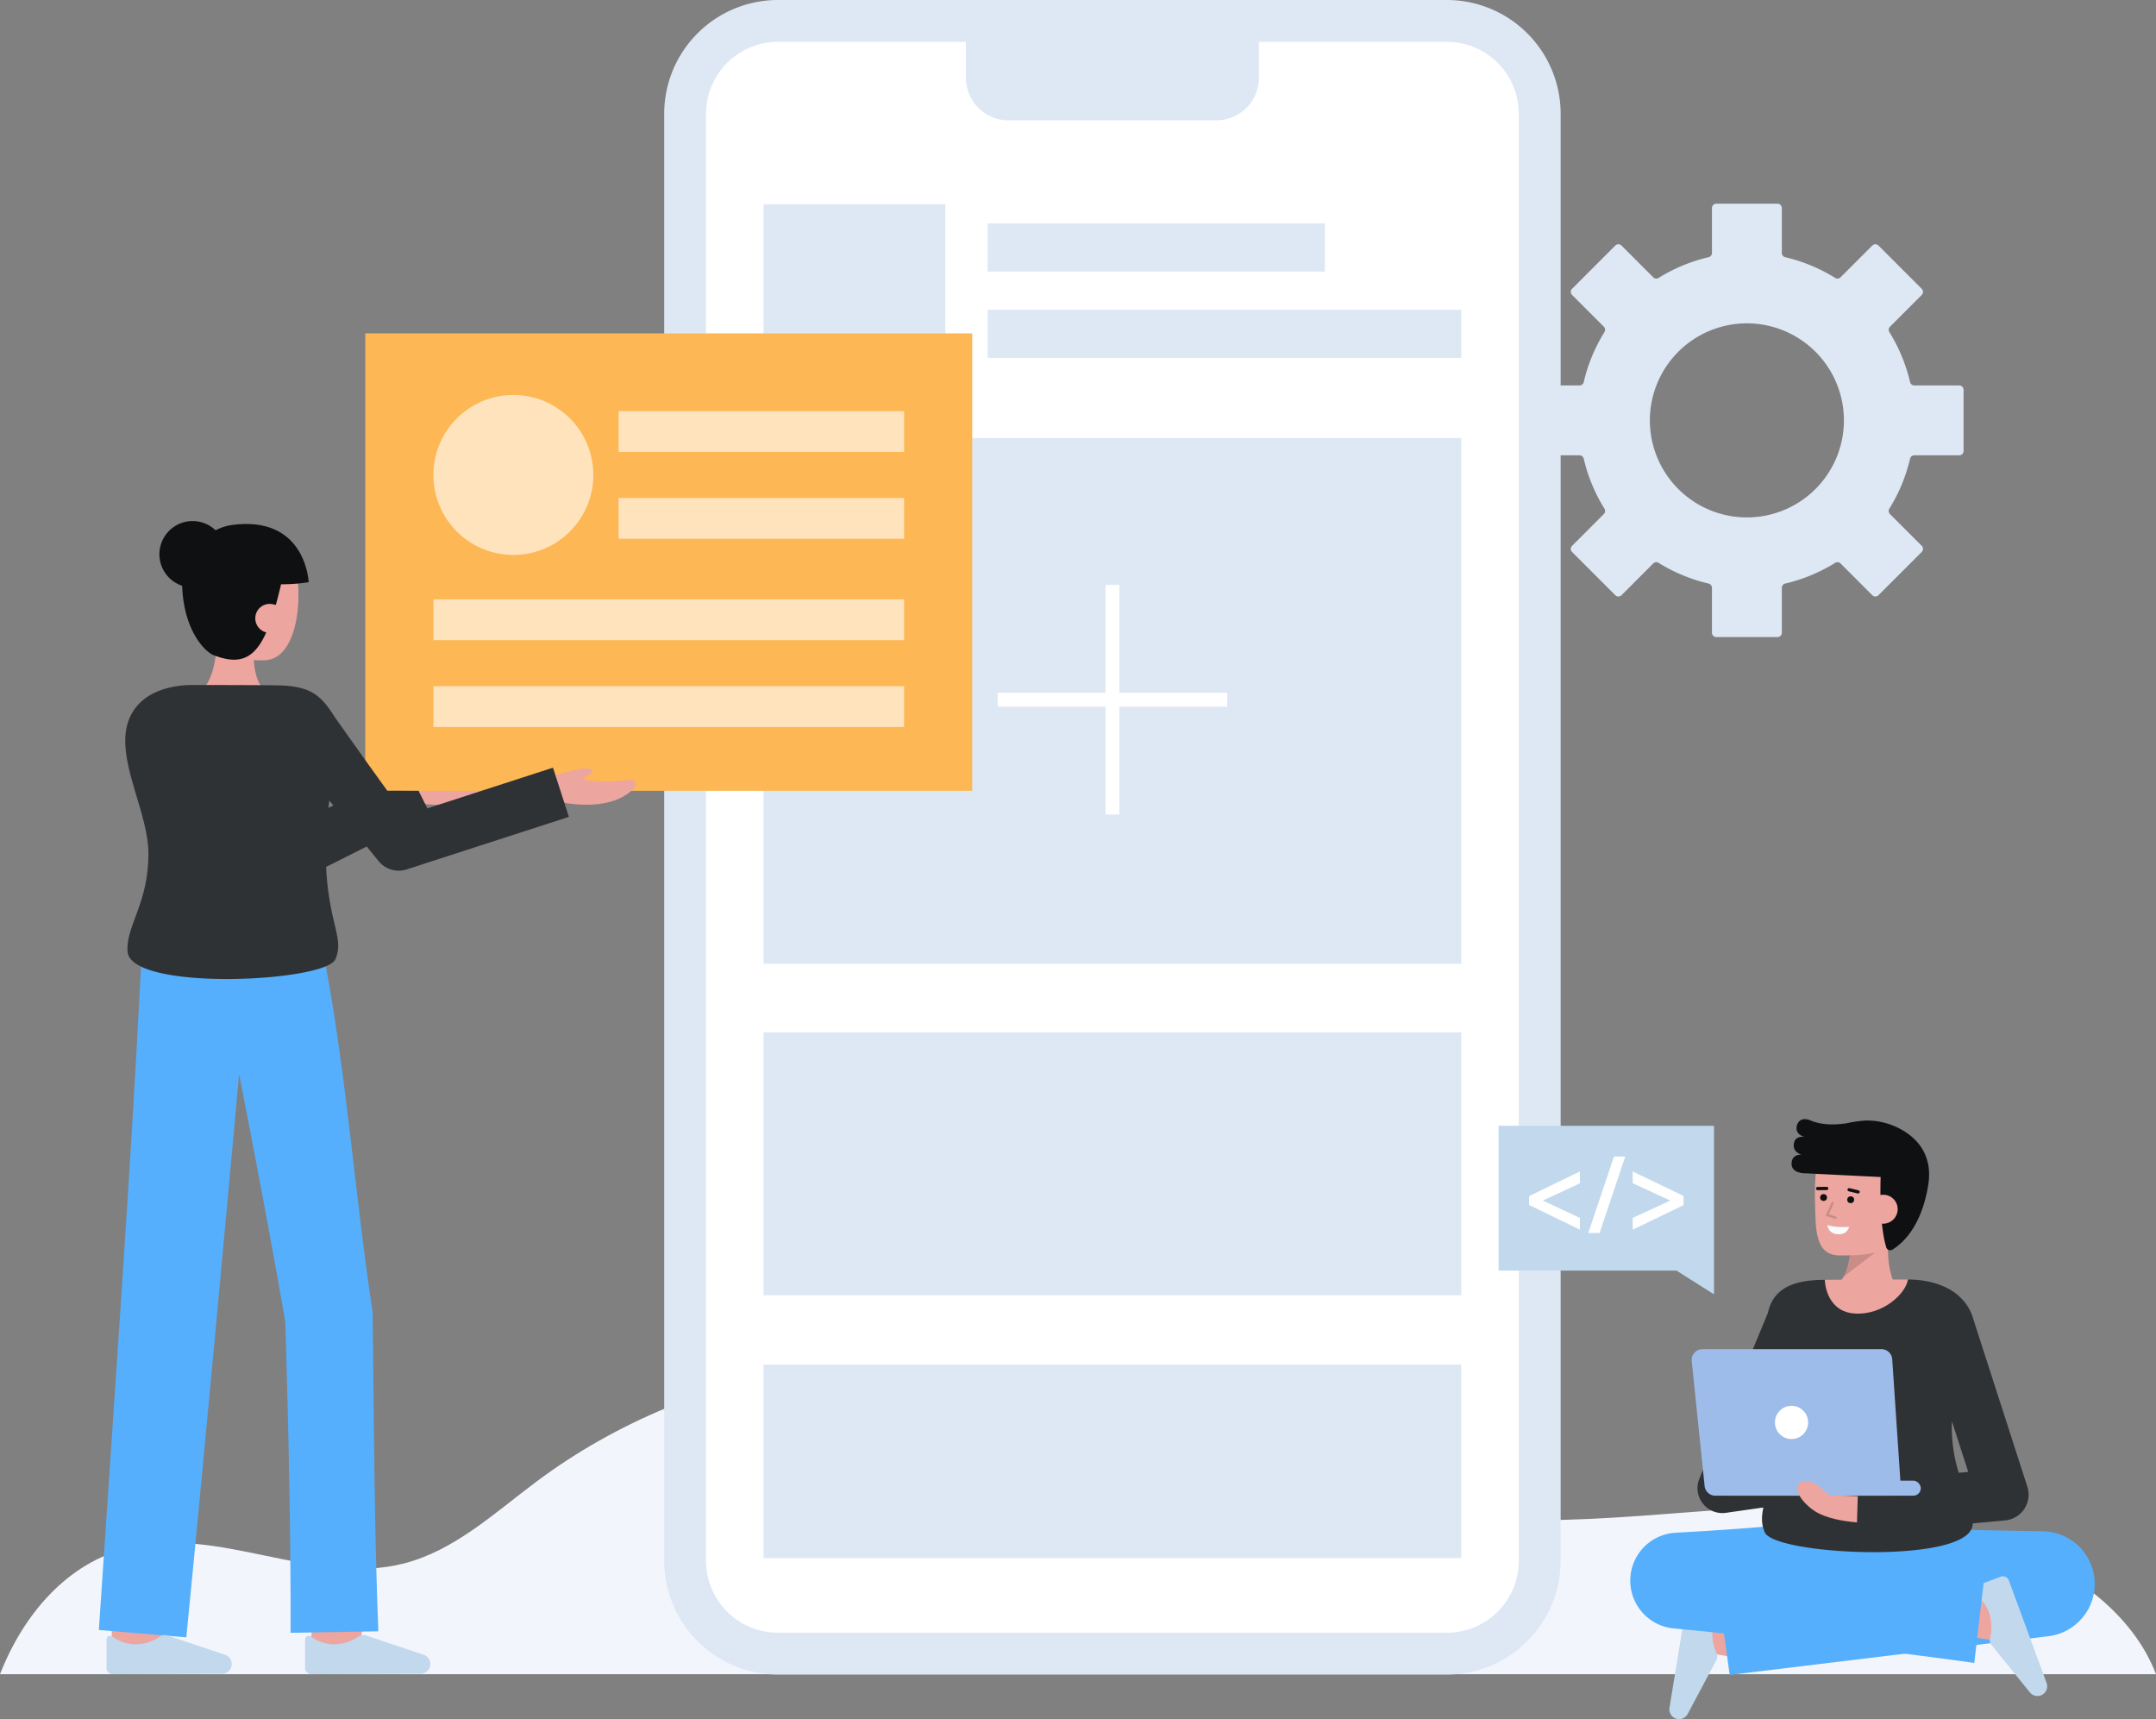<svg id="Layer_1" data-name="Layer 1" xmlns="http://www.w3.org/2000/svg" viewBox="0 0 909.061 724.757">
  <rect x="0" y="0" width="909.061" height="724.757" fill="#808080" stroke="none"/>
  <path d="M827.917,190.123V164.334a1.834,1.834,0,0,0-1.834-1.834H807.148a1.837,1.837,0,0,1-1.785-1.431,70.245,70.245,0,0,0-8.727-21.055,1.838,1.838,0,0,1,.25-2.275l13.393-13.392a1.835,1.835,0,0,0,0-2.594l-18.24-18.24a1.834,1.834,0,0,0-2.593,0l-13.393,13.393a1.838,1.838,0,0,1-2.274.251,70.241,70.241,0,0,0-21.055-8.727,1.838,1.838,0,0,1-1.431-1.785V87.709a1.834,1.834,0,0,0-1.834-1.834H723.67a1.834,1.834,0,0,0-1.834,1.834v18.936a1.838,1.838,0,0,1-1.431,1.785,70.213,70.213,0,0,0-21.054,8.727,1.838,1.838,0,0,1-2.275-.25l-13.393-13.394a1.834,1.834,0,0,0-2.594,0l-18.233,18.239a1.834,1.834,0,0,0,0,2.593l13.392,13.392a1.837,1.837,0,0,1,.251,2.274,70.239,70.239,0,0,0-8.726,21.057,1.838,1.838,0,0,1-1.785,1.431H647.053a1.834,1.834,0,0,0-1.834,1.834v25.789a1.834,1.834,0,0,0,1.834,1.834h18.935a1.837,1.837,0,0,1,1.785,1.431,70.23,70.23,0,0,0,8.727,21.055,1.838,1.838,0,0,1-.251,2.274L662.857,230.11a1.832,1.832,0,0,0,0,2.593l18.232,18.233a1.835,1.835,0,0,0,2.594,0l13.392-13.393a1.836,1.836,0,0,1,2.274-.25,70.234,70.234,0,0,0,21.056,8.726,1.839,1.839,0,0,1,1.431,1.785V266.74a1.834,1.834,0,0,0,1.834,1.834h25.789a1.834,1.834,0,0,0,1.834-1.834V247.8a1.836,1.836,0,0,1,1.431-1.784,70.285,70.285,0,0,0,21.056-8.726,1.836,1.836,0,0,1,2.274.25l13.392,13.392a1.834,1.834,0,0,0,2.593,0l18.24-18.233a1.835,1.835,0,0,0,0-2.594l-13.394-13.393a1.838,1.838,0,0,1-.25-2.274,70.252,70.252,0,0,0,8.728-21.054,1.836,1.836,0,0,1,1.784-1.431h18.936A1.834,1.834,0,0,0,827.917,190.123Zm-90.024,27.992a40.909,40.909,0,1,1,39.558-39.54A40.9,40.9,0,0,1,737.893,218.115Z" fill="#dee8f5"></path>
  <path d="M909.061,705.814H0c9.961-25.4,28.356-46.951,54.287-53.343,37.934-9.34,78.077,16.338,115.926,6.684,21.5-5.48,38.433-21.45,56.222-34.71,67.11-50.036,159.078-64.824,238.49-38.341,41.51,13.837,79.336,38.034,121.859,48.325,54.985,13.307,112.487,2.271,169.031.452C810.885,633.109,889.791,655.548,909.061,705.814Z" fill="#f3f5fd"></path>
  <g>
    <g>
      <rect x="288.879" y="8.823" width="360.33" height="688.323" rx="39.115" fill="#fff"></rect>
      <path d="M610.093,705.969h-282.1a47.993,47.993,0,0,1-47.939-47.939V47.938A47.993,47.993,0,0,1,327.994,0h282.1a47.992,47.992,0,0,1,47.938,47.938V658.03A47.992,47.992,0,0,1,610.093,705.969ZM327.994,17.646A30.326,30.326,0,0,0,297.7,47.938V658.03a30.326,30.326,0,0,0,30.292,30.292h282.1a30.326,30.326,0,0,0,30.292-30.292V47.938a30.326,30.326,0,0,0-30.292-30.292Z" fill="#dee8f5"></path>
    </g>
    <path d="M407.276,8.823H530.811a0,0,0,0,1,0,0V32.791A17.941,17.941,0,0,1,512.87,50.731H425.217a17.941,17.941,0,0,1-17.941-17.941V8.823A0,0,0,0,1,407.276,8.823Z" fill="#dee8f5"></path>
  </g>
  <g>
    <rect x="321.95" y="86.081" width="76.634" height="76.634" fill="#dee8f5"></rect>
    <rect x="416.414" y="130.575" width="199.723" height="20.321" fill="#dee8f5"></rect>
    <rect x="416.414" y="94.178" width="142.245" height="20.321" fill="#dee8f5"></rect>
  </g>
  <rect x="321.95" y="184.653" width="294.187" height="221.685" fill="#dee8f5"></rect>
  <rect x="321.95" y="435.227" width="294.187" height="110.842" fill="#dee8f5"></rect>
  <rect x="321.95" y="575.277" width="294.187" height="81.635" fill="#dee8f5"></rect>
  <polygon points="51.191 331.705 50.901 331.305 50.911 331.305 51.191 331.705" fill="#2f3235"></polygon>
  <g>
    <rect x="466.124" y="246.581" width="5.839" height="96.785" fill="#fff"></rect>
    <rect x="420.651" y="292.054" width="96.785" height="5.839" fill="#fff"></rect>
  </g>
  <g>
    <g>
      <path d="M802.286,545.481s-7.733-4.1-6.006-25.157L780.3,517.362s1.795,18.878-6.287,24.872Z" fill="#EDA59F"></path>
      <path d="M777.29,538.287l13.272-10.153-10.424-.108A28.756,28.756,0,0,1,777.29,538.287Z" opacity="0.15"></path>
      <path d="M805.345,512.159c-1.106,6.389-4.593,12.438-10.228,14.5-6.689,2.45-11.644,2.615-19.357,2.615-10.526,0-10.178-10.976-10.473-22.038-.3-11.105.586-23.018,4.746-26.888,8.3-7.725,32.673-2.833,35.637,10.087C807.2,497.119,806.4,506.079,805.345,512.159Z" fill="#EDA59F"></path>
      <path d="M759.646,486.77s-4.311-.962-3.131-5.261c.782-2.85,4.435-2.217,4.435-2.217s-3.458-.633-3.458-3.652c0-1.9,1.461-5.125,5.871-3.283,5.174,2.161,11.074,1.884,15.56,1.129a51.841,51.841,0,0,1,7.708-1.088l.013,0v0a29.7,29.7,0,0,1,8.814,1.179c8.02,2.4,20.158,9.591,17.578,25.893-2.881,18.195-11.418,25.153-15.175,27.385a1.712,1.712,0,0,1-2.517-.957c-1.066-3.41-2.9-11.99-2.388-29.682-24.652-1.209-31.744-1.576-31.744-1.576s-5.805.217-5.805-4.022S759.646,486.77,759.646,486.77Z" fill="#0f1011"></path>
      <g>
        <circle cx="780.326" cy="505.789" r="1.449" fill="#0f1011"></circle>
        <circle cx="768.895" cy="504.852" r="1.449" fill="#0f1011"></circle>
        <line x1="770.222" y1="501.035" x2="766.384" y2="501.083" fill="none" stroke="#0f1011" stroke-linecap="round" stroke-miterlimit="10" stroke-width="1.362"></line>
        <line x1="783.453" y1="502.483" x2="779.668" y2="501.572" fill="none" stroke="#0f1011" stroke-linecap="round" stroke-miterlimit="10" stroke-width="1.362"></line>
      </g>
      <path d="M787.864,509.335a6.143,6.143,0,0,0,12.244,1,6.041,6.041,0,0,0-5.62-6.624C790.11,503.572,788.141,505.954,787.864,509.335Z" fill="#EDA59F"></path>
      <g opacity="0.15">
        <path d="M773.894,513.826a.5.5,0,0,0,.147-.978l-2.947-.9,2.061-4.591a.5.5,0,0,0-.912-.41l-2.293,5.107a.5.5,0,0,0,.309.683l3.488,1.071A.473.473,0,0,0,773.894,513.826Z"></path>
      </g>
      <path d="M779.656,517.2s-5.349.564-9.1-.746c0,0,.03,3.523,4.262,3.87S779.656,517.2,779.656,517.2Z" fill="#f8fcff"></path>
    </g>
    <g>
      <path d="M739.489,700.133c-1.9-.319-23.335-3.98-23.335-3.98l3.535-20.7s21.377,3.651,23.271,3.969Z" fill="#EDA59F"></path>
      <path d="M703.926,719.989a4.109,4.109,0,0,0,3.693,4.752h0a4.11,4.11,0,0,0,3.92-2.039l12.112-22.755a3.461,3.461,0,0,0,.159-2.885,19.122,19.122,0,0,1-1.46-11.873,17.038,17.038,0,0,1,4.635-8.167,1.547,1.547,0,0,0-.767-2.691l-11.788-1.974a2.678,2.678,0,0,0-3.085,2.21Z" fill="#c1d8ed"></path>
    </g>
    <path d="M805.846,644.145c8.895.37,17.954.631,27.015.855l13.615.3,13.6.245,1.355.024a22.2,22.2,0,0,1,2.276,44.232l-134.4,16.32L723.835,666.4l133.8-20.655L861.267,690l-13.809.893-13.8.834c-9.215.533-18.433,1.031-27.816,1.416Z" fill="#55affc"></path>
    <g>
      <path d="M839.749,691.435c-18.555-2.7-20.4-3.2-21.013-3.359l5.457-20.279c-.061-.016-.141-.038-.238-.059,1.52.332,10.95,1.772,18.815,2.916Z" fill="#EDA59F"></path>
      <path d="M862.927,709.486a4.109,4.109,0,0,1-2.724,5.366h0a4.11,4.11,0,0,1-4.236-1.258l-16.21-20.042a3.464,3.464,0,0,1-.7-2.8,19.109,19.109,0,0,0-.819-11.934,17.038,17.038,0,0,0-6.1-7.138,1.546,1.546,0,0,1,.242-2.788l11.2-4.176a2.679,2.679,0,0,1,3.449,1.584Z" fill="#c1d8ed"></path>
    </g>
    <path d="M776,689.545c-5.631-.479-11.261-.825-16.89-1.15-5.628-.3-11.257-.6-16.883-.8l-8.44-.325-8.438-.243c-5.626-.188-11.25-.265-16.875-.372l1.949-40.409c10.53,1.472,21.073,2.825,31.612,4.211s21.091,2.662,31.641,3.96l15.834,1.866,15.844,1.776c10.568,1.136,21.138,2.264,31.73,3.194l-4.648,39.83c-10.522-1.534-21.067-2.87-31.613-4.2L785,694.964l-15.838-1.83c-10.565-1.166-21.128-2.351-31.7-3.432s-21.146-2.189-31.732-3.181a20.231,20.231,0,0,1,.7-40.339l1.253-.07c5.615-.33,11.232-.629,16.846-1.039l8.423-.576,8.42-.658c5.614-.423,11.227-.948,16.839-1.468,5.611-.546,11.223-1.115,16.831-1.816Z" fill="#55affc"></path>
    <polygon points="826.28 638.011 829.24 687.716 743.75 686.712 750.203 642.706 826.28 638.011" fill="#55affc"></polygon>
    <path d="M854.819,626.772l-22.656-70.244a20.066,20.066,0,0,0-5.628-9.574c-4.571-4.57-12.461-7.52-22.08-7.53-.721,5.61-34.781,5.63-35.04.13-1.3.02-2.311.04-2.94.07-13.761.593-19.3,5.889-21.059,13.862l-28.883,69.891a10.5,10.5,0,0,0,11.185,14.406l15.781-2.249c-.777,3.931-.9,6.987.636,10.52,4.189,9.63,86.519,13.63,87.619-3.31.011-.166.012-.331.018-.5l13.681-1.272a10.9,10.9,0,0,0,9.366-14.2ZM742.966,614.4l5.221-12.634c-.058,4.519-.3,8.485-.646,11.982Zm86.927,6.126-3.992.372a64.08,64.08,0,0,1-2.946-19.351c0-.765.032-1.524.081-2.281Z" fill="#2f3235"></path>
    <g>
      <g>
        <path d="M797.841,573.032l3.534,52.679a4.545,4.545,0,0,1-4.535,4.849H723.263a4.546,4.546,0,0,1-4.521-4.077L713.3,573.8a4.545,4.545,0,0,1,4.521-5.012h75.487A4.545,4.545,0,0,1,797.841,573.032Z" fill="#9ebcea"></path>
        <rect x="726.237" y="624.216" width="83.65" height="6.344" rx="3.172" transform="translate(1536.124 1254.776) rotate(180)" fill="#9ebcea"></rect>
      </g>
      <circle cx="755.387" cy="599.676" r="7" fill="#fff"></circle>
    </g>
    <path d="M765.473,637.25c4.49,2.77,11.44,4.08,17.5,4.56l.34-11.04c-2.85-.08-7.23-.38-11.52-.21-1.939-1.581-3.055-2.05-5.044-4.04-2.118-2.118-7.676-3.39-8.726,0S761.532,634.81,765.473,637.25Z" fill="#EDA59F"></path>
    <path d="M769.415,539.554c.259,5.5,3.25,13.59,12.48,14.2,12.3.81,21.839-8.72,22.56-14.33h-.031C792.314,539.424,776.475,539.444,769.415,539.554Z" fill="#EDA59F"></path>
  </g>
  <g>
    <polygon points="722.695 545.669 706.872 535.669 631.87 535.669 631.87 474.626 722.695 474.626 722.695 545.669" fill="#c1d8ed"></polygon>
    <g>
      <path d="M645.219,504.583l20.439-9.918v3.881l-16.214,7.546v.087l16.214,7.588v3.838l-20.439-9.918Z" fill="#fff" stroke="#fff" stroke-miterlimit="10"></path>
      <path d="M670.362,519.33l10.522-31.263h3.709L674.071,519.33Z" fill="#fff" stroke="#fff" stroke-miterlimit="10"></path>
      <path d="M709.347,507.773l-20.44,9.832v-3.838l16.472-7.588v-.087L688.907,498.5v-3.838l20.44,9.831Z" fill="#fff" stroke="#fff" stroke-miterlimit="10"></path>
    </g>
  </g>
  <g>
    <path d="M151.769,694.994l-20.853-2.479c.939-7.893,2-17.374,2.071-18.929,0,.1,0,.182,0,.246h21C153.983,674.461,153.983,676.376,151.769,694.994Z" fill="#EDA59F"></path>
    <path d="M68.093,697.505l-21-.068s.071-21.686.071-23.605h21C68.164,675.757,68.093,697.505,68.093,697.505Z" fill="#EDA59F"></path>
    <path d="M159.516,687.733c-1.737-44.008-1.843-90.231-2.387-134.356-7.223-47.594-11.019-99.794-19.934-147.05l-.267.079-.781-5.329-76.078-4.7s-1.984,37.278-2.675,49.7C53.686,512.67,46.16,619.7,41.681,687.171l36.869,3.115c6.584-66.359,16.321-172.074,22.272-237.478,6.53,33.326,13.687,70.856,19.485,104.577,1.269,43.079,2.33,87.97,2.215,130.979Z" fill="#55affc"></path>
    <path d="M93.622,705.627A4.107,4.107,0,0,0,97.7,701.2h0a4.107,4.107,0,0,0-2.659-3.529L70.6,689.484a3.46,3.46,0,0,0-2.872.32,19.114,19.114,0,0,1-11.468,3.4,17.035,17.035,0,0,1-8.821-3.222,1.546,1.546,0,0,0-2.527,1.2v11.952a2.678,2.678,0,0,0,2.689,2.678Z" fill="#c1d8ed"></path>
    <path d="M177.355,705.627a4.108,4.108,0,0,0,4.077-4.427h0a4.11,4.11,0,0,0-2.659-3.529l-24.443-8.187a3.461,3.461,0,0,0-2.872.32,19.112,19.112,0,0,1-11.468,3.4,17.035,17.035,0,0,1-8.82-3.222,1.547,1.547,0,0,0-2.528,1.2v11.952a2.678,2.678,0,0,0,2.689,2.678Z" fill="#c1d8ed"></path>
    <path d="M173.432,326.119l.465.2-5.816.938,5.709,10.9s21.174,4.955,31.08-6.191a1.887,1.887,0,0,0-1.6-3.131c-5.709.58-15.891,1.269-20.476-.539,2.016-.99,4.691-2.507,4.271-3.413C185.959,322.505,176.374,325.645,173.432,326.119Z" fill="#EDA59F"></path>
    <rect x="154.015" y="140.54" width="255.913" height="192.844" fill="#fdb754"></rect>
    <path d="M236.184,326.119l.465.2-5.817.938,5.71,10.9s21.173,4.955,31.08-6.191a1.888,1.888,0,0,0-1.6-3.131c-5.71.58-15.891,1.269-20.476-.539,2.016-.99,4.691-2.507,4.271-3.413C248.711,322.505,239.126,325.645,236.184,326.119Z" fill="#EDA59F"></path>
    <path d="M83.436,292.36s8.042-3.454,8.042-24.581l16.165-1.647s-3.332,18.669,4.233,25.3Z" fill="#EDA59F"></path>
    <path d="M83.11,258.9c.581,6.458,3.561,12.772,9.008,15.289a40.509,40.509,0,0,0,19.08,4.189c17.548,0,17.35-39.918,9.705-48.295s-32.332-5.493-36.342,7.141C82.487,243.759,82.558,252.754,83.11,258.9Z" fill="#EDA59F"></path>
    <g>
      <circle cx="108.566" cy="254.596" r="1.449" fill="#2f3235"></circle>
      <path d="M105.718,251.726a.68.68,0,0,1-.1-1.353l3.846-.6a.681.681,0,1,1,.209,1.346l-3.846.6A.631.631,0,0,1,105.718,251.726Z" fill="#2f3235"></path>
    </g>
    <path d="M130.147,245.44s-1.106-28.451-32.615-24.069a21.719,21.719,0,0,0-6.642,2.182,14,14,0,1,0-14.072,23.41c0,.243,0,.482.016.728.875,18.441,9.614,27.107,13.263,28.52,15.39,5.961,21.805-1.546,28.419-29.9A69.783,69.783,0,0,0,130.147,245.44Z" fill="#0f1011"></path>
    <path d="M233.156,323.641l-52.95,17.15-3.72-7.41h-13.16l-7.75-10.75h-.01l-14.37-20.25c-5.33-8.45-9.46-12.84-22.13-13.38-4.02-.18-23.61-.21-37.95-.21-9.64,0-17.55,2.96-22.12,7.53-15.75,15.75,3.58,42.59,3.58,63.59s-9.5,30.42-8.8,41.2c1.1,16.95,83.43,12.94,87.62,3.32,3.86-8.86-2.71-14.71-3.89-38.95l17.12-8.6,5.02,6.17a10.913,10.913,0,0,0,8.46,4.02,11.057,11.057,0,0,0,3.35-.53l68.42-22.16Zm-94.66,16.94c.12-1.02.24-2.03.36-3.05l1.66,2.04Z" fill="#2f3235"></path>
    <path d="M119.928,260.746a6.143,6.143,0,0,1-12.285,0,6.041,6.041,0,0,1,6.142-6.143C118.16,254.818,119.928,257.353,119.928,260.746Z" fill="#EDA59F"></path>
    <g opacity="0.61">
      <circle cx="216.452" cy="200.235" r="33.727" fill="#fff"></circle>
      <rect x="182.725" y="289.269" width="198.491" height="17.217" fill="#fff"></rect>
      <rect x="182.725" y="252.676" width="198.491" height="17.217" fill="#fff"></rect>
      <rect x="260.83" y="209.923" width="120.387" height="17.217" fill="#fff"></rect>
      <rect x="260.83" y="173.33" width="120.387" height="17.217" fill="#fff"></rect>
    </g>
  </g>
</svg>